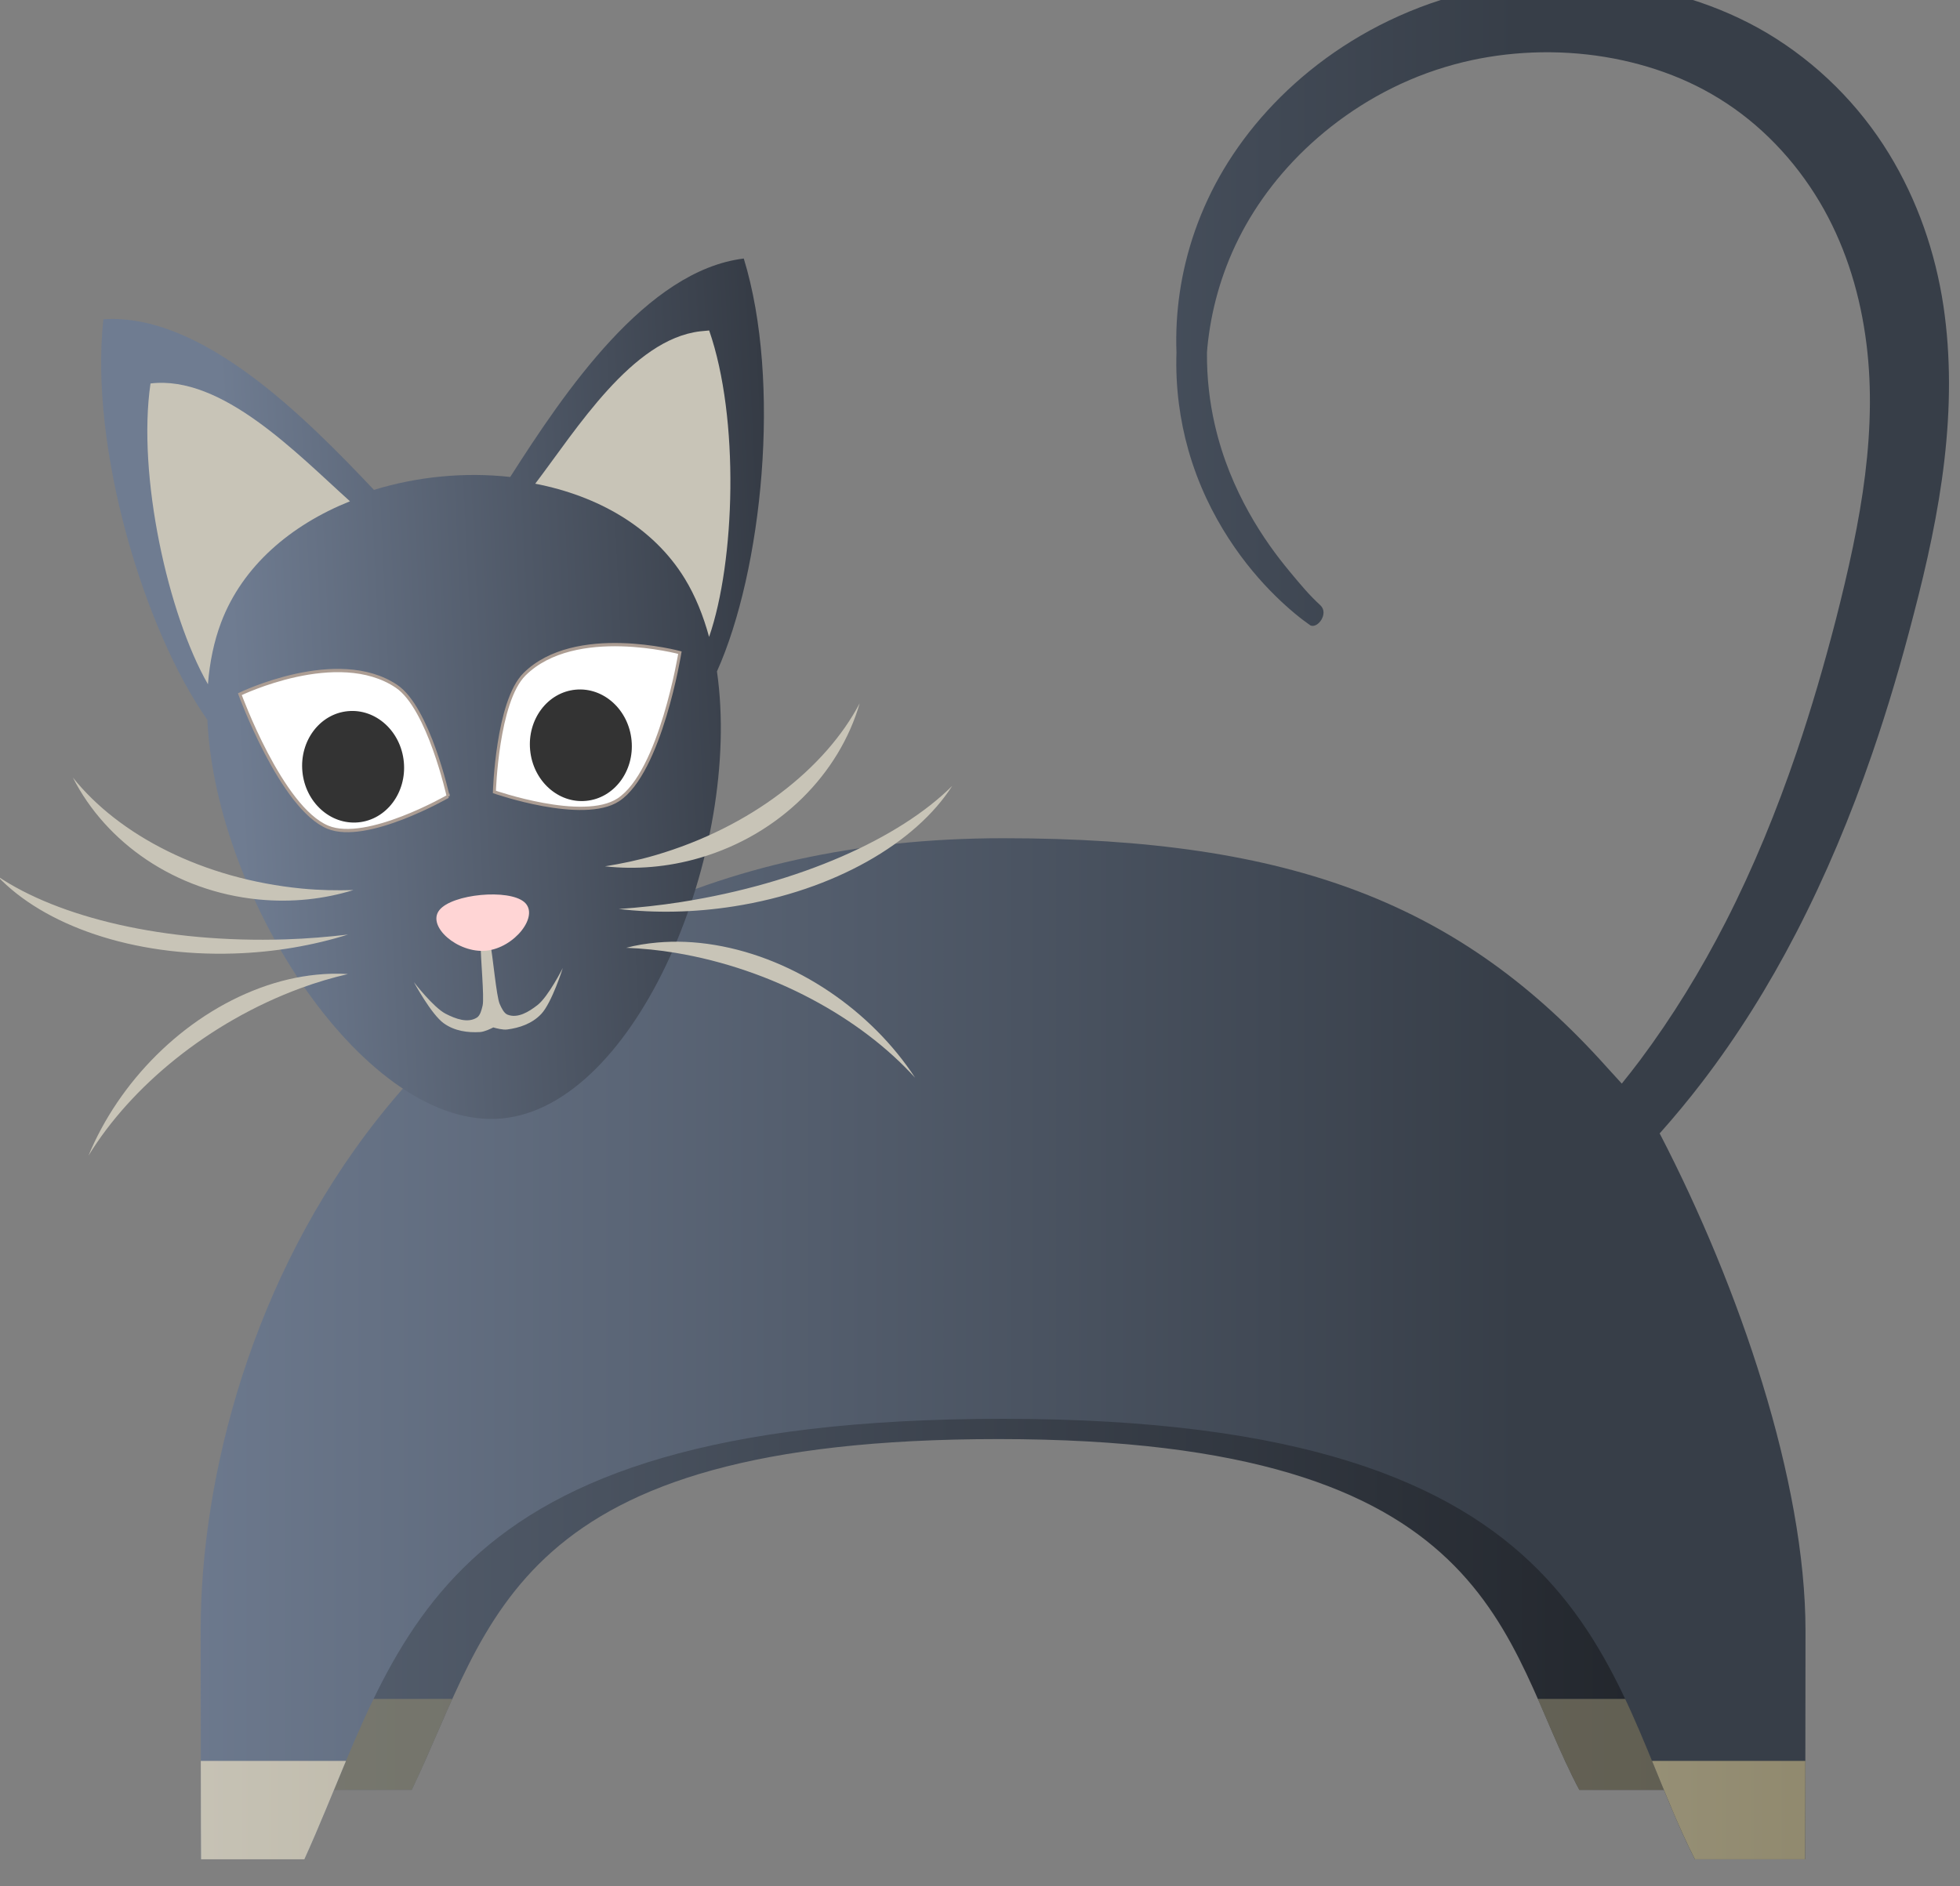 <?xml version="1.0" encoding="UTF-8" standalone="no"?>
<!-- Created with Inkscape (http://www.inkscape.org/) -->

<svg
   xmlns:dc="http://purl.org/dc/elements/1.1/"
   xmlns:cc="http://creativecommons.org/ns#"
   xmlns:rdf="http://www.w3.org/1999/02/22-rdf-syntax-ns#"
   xmlns:svg="http://www.w3.org/2000/svg"
   xmlns="http://www.w3.org/2000/svg"
   xmlns:xlink="http://www.w3.org/1999/xlink"
   xmlns:sodipodi="http://sodipodi.sourceforge.net/DTD/sodipodi-0.dtd"
   xmlns:inkscape="http://www.inkscape.org/namespaces/inkscape"
   width="50.109"
   height="48.23"
   id="svg59453"
   version="1.1"
   inkscape:version="0.91 r13725"
   sodipodi:docname="cat.svg"
   inkscape:export-filename="/home/bruno/Projets/gcompris/git/master/src/explore_farm_animals-activity/resources/explore_farm_animals/farm-animals.png"
   inkscape:export-xdpi="90"
   inkscape:export-ydpi="90">
  <rect width="100%" height="100%" fill="#808080" stroke="none"/>
  <defs
     id="defs59455">
    <style
       id="style8"
       type="text/css">
    .fil3 {fill:#00713D}
    .fil2 {fill:#085D37}
    .fil4 {fill:#393D3F}
    .fil0 {fill:#7E5F3F}
    .fil1 {fill:#E0903C}
    .fil5 {fill:#FFFFFF}
   </style>
    <linearGradient
       inkscape:collect="always"
       xlink:href="#linearGradient5619-2"
       id="linearGradient5710-9"
       gradientUnits="userSpaceOnUse"
       x1="583.207"
       y1="1443.154"
       x2="252.813"
       y2="1443.154" />
    <linearGradient
       id="linearGradient5619-2">
      <stop
         style="stop-color:#1c1f24;stop-opacity:1"
         offset="0"
         id="stop5621-9" />
      <stop
         style="stop-color:#535d6c;stop-opacity:1"
         offset="1"
         id="stop5623-0" />
    </linearGradient>
    <linearGradient
       inkscape:collect="always"
       xlink:href="#linearGradient5611-0"
       id="linearGradient5712-9"
       gradientUnits="userSpaceOnUse"
       gradientTransform="matrix(0.885,0,0,1,139.126,48.96)"
       x1="425.47"
       y1="1335.441"
       x2="75.076"
       y2="1335.441" />
    <linearGradient
       id="linearGradient5611-0">
      <stop
         id="stop5613-0"
         offset="0"
         style="stop-color:#373e48;stop-opacity:1" />
      <stop
         id="stop5615-5"
         offset="1"
         style="stop-color:#6f7c91;stop-opacity:1" />
    </linearGradient>
    <linearGradient
       inkscape:collect="always"
       xlink:href="#linearGradient5625-8"
       id="linearGradient5714-5"
       gradientUnits="userSpaceOnUse"
       x1="210.084"
       y1="1480.542"
       x2="577.741"
       y2="1480.542" />
    <linearGradient
       id="linearGradient5625-8">
      <stop
         style="stop-color:#c8c4b7;stop-opacity:1;"
         offset="0"
         id="stop5627-4" />
      <stop
         style="stop-color:#918a6f;stop-opacity:1"
         offset="1"
         id="stop5629-8" />
    </linearGradient>
    <linearGradient
       inkscape:collect="always"
       xlink:href="#linearGradient5332-1"
       id="linearGradient5716-5"
       gradientUnits="userSpaceOnUse"
       gradientTransform="matrix(1.09,-5.0512747e-4,4.5489077e-4,1.211,-26.102,-288.015)"
       x1="379.957"
       y1="1299.397"
       x2="222.25"
       y2="1290.412" />
    <linearGradient
       id="linearGradient5332-1">
      <stop
         style="stop-color:#1c1f24;stop-opacity:1;"
         offset="0"
         id="stop5334-4" />
      <stop
         style="stop-color:#6f7c91;stop-opacity:1"
         offset="1"
         id="stop5336-4" />
    </linearGradient>
  </defs>
  <sodipodi:namedview
     id="base"
     pagecolor="#ffffff"
     bordercolor="#666666"
     borderopacity="1.0"
     inkscape:pageopacity="0.0"
     inkscape:pageshadow="2"
     inkscape:zoom="0.70710678"
     inkscape:cx="132.53459"
     inkscape:cy="33.853162"
     inkscape:document-units="px"
     inkscape:current-layer="layer3"
     showgrid="false"
     inkscape:window-width="1117"
     inkscape:window-height="611"
     inkscape:window-x="247"
     inkscape:window-y="24"
     inkscape:window-maximized="0"
     showguides="true"
     inkscape:guide-bbox="true"
     inkscape:snap-page="true"
     fit-margin-top="0"
     fit-margin-left="0"
     fit-margin-right="0"
     fit-margin-bottom="0"
     showborder="false" />
  <g
     inkscape:label="BACKGROUNG"
     inkscape:groupmode="layer"
     id="layer1"
     transform="translate(-350.188,-420.541)" />
  <g
     inkscape:groupmode="layer"
     id="layer3"
     inkscape:label="Animals"
     style="display:inline"
     transform="translate(-353.279,-220.178)">
    <g
       id="CAT"
       transform="matrix(0.115,0,0,0.115,332.767,95.917)">
      <g
         id="g5677">
        <g
           id="g5638">
          <path
             inkscape:connector-curvature="0"
             id="path5600"
             d="m 400.348,1297.661 c -111.459,0 -149.77,85.56 -149.77,140.381 0,0.949 0.019,39.516 0.059,40.459 l 19.271,0 c 17.973,-37.468 21.964,-77.995 130.44,-77.995 111.639,0 111.686,45.33 129.121,77.995 l 20.562,0 c 0.04,-0.943 0.088,-39.509 0.088,-40.459 0,-27.451 -6.992,-62.64 -29.303,-90.906 l -7.626,-8.876 c -22.849,-23.7 -58.617,-40.598 -112.841,-40.598 z"
             style="fill:url(#linearGradient5710-9);fill-opacity:1;stroke:none" />
          <path
             id="rect5633"
             d="m 250.594,1458.281 c 0.01,9.878 0.011,19.747 0.031,20.219 l 19.281,0 c 3.225,-6.722 5.991,-13.551 9,-20.219 l -28.312,0 z m 269.656,0 c 3.052,6.939 5.802,13.816 9.219,20.219 l 20.562,0 c 0.02,-0.471 0.045,-10.341 0.062,-20.219 l -29.844,0 z"
             style="opacity:0.577;fill:#918a6f;fill-opacity:1;stroke:none"
             inkscape:connector-curvature="0" />
        </g>
        <g
           id="g5482"
           transform="matrix(1.057,0,0,0.765,15.248,333.673)">
          <path
             id="path5475"
             d="m 223.75,1425.344 c -0.519,6.151 -0.781,12.109 -0.781,17.812 0,1.192 0.025,2.379 0.062,3.563 l 18.344,0 c 3.069,-8.444 6.809,-15.495 11.281,-21.375 l -28.906,0 z m 251.781,0 c 5.119,5.949 9.331,12.998 12.719,21.375 l 19.562,0 c 0.038,-1.184 0.062,-2.371 0.062,-3.563 0,-5.697 -0.192,-11.669 -0.594,-17.812 l -31.75,0 z"
             style="fill:#f4d7ee;fill-opacity:1;stroke:none"
             inkscape:connector-curvature="0" />
        </g>
      </g>
      <g
         id="g5671">
        <path
           style="fill:url(#linearGradient5712-9);fill-opacity:1;stroke:none"
           d="m 526.281,1076.219 c -9.595,0.043 -18.941,1.554 -27.531,4.281 -12.909,4.133 -23.872,10.816 -32.562,18.625 -8.691,7.809 -15.135,16.738 -19.344,25.781 -4.317,9.268 -6.389,18.596 -6.875,27.281 -0.128,2.281 -0.143,4.53 -0.062,6.719 -0.259,7.851 0.797,15.151 2.625,21.625 2.204,7.794 5.496,14.351 8.969,19.719 3.473,5.368 7.118,9.536 10.312,12.688 3.194,3.151 5.94,5.312 7.875,6.656 1.69,0.736 4.117,-2.71 2.219,-4.469 -2.489,-2.305 -4.02,-4.132 -6.844,-7.531 -2.824,-3.4 -6.068,-7.75 -9.094,-13.188 -3.026,-5.437 -5.841,-11.963 -7.562,-19.531 -1.122,-4.923 -1.77,-10.286 -1.719,-15.969 0.032,-0.397 0.055,-0.788 0.094,-1.187 0.769,-7.819 2.919,-16.12 7,-24.25 3.972,-7.906 9.854,-15.668 17.594,-22.375 7.739,-6.708 17.34,-12.386 28.375,-15.688 9.734,-2.941 20.644,-3.976 31.531,-2.75 10.221,1.164 20.485,4.346 29.25,9.781 9.151,5.623 16.811,13.677 22.344,22.969 5.307,8.916 8.623,19.052 10.156,29.625 1.487,10.069 1.279,20.45 -0.031,31.063 -1.311,10.612 -3.752,21.42 -6.531,32.312 -2.53,9.762 -5.371,19.598 -8.688,29.344 -4.44,13.046 -9.595,25.656 -15.719,37.656 -5.549,10.861 -11.905,21.224 -19.062,30.813 -1.327,1.778 -2.711,3.527 -4.094,5.25 -1.079,-1.178 -2.163,-2.35 -3.219,-3.531 -32.432,-36.277 -69.729,-51.031 -134.312,-51.031 -132.752,0 -178.406,107.421 -178.406,176.25 0,1.192 0.046,49.597 0.094,50.781 l 22.969,0 C 267.438,1446.896 272.175,1396 401.375,1396 c 132.966,0 133.015,56.925 153.781,97.938 l 24.5,0 c 0.048,-1.184 0.094,-49.589 0.094,-50.781 0,-33.295 -14.691,-76.402 -32.344,-110.469 -0.024,-0.046 -0.07,-0.079 -0.094,-0.125 3.28,-3.681 6.432,-7.479 9.438,-11.406 7.899,-10.322 14.833,-21.447 20.844,-33.062 6.635,-12.806 12.226,-26.198 16.969,-39.969 3.543,-10.287 6.549,-20.588 9.188,-30.812 2.984,-11.387 5.542,-22.944 6.875,-34.469 1.333,-11.525 1.466,-23.024 -0.219,-34.344 -1.8,-11.902 -5.777,-23.441 -12.094,-33.781 -6.598,-10.805 -15.898,-20.143 -27.062,-26.813 -10.84,-6.425 -23.146,-10.044 -35.312,-11.219 -3.234,-0.316 -6.458,-0.483 -9.656,-0.469 z"
           id="path5454"
           inkscape:connector-curvature="0" />
        <path
           style="fill:url(#linearGradient5714-5);fill-opacity:1;stroke:none"
           d="m 223,1472.062 c 0.013,10.476 0.042,21.365 0.062,21.875 l 22.969,0 c 3.309,-7.272 6.216,-14.621 9.25,-21.875 l -32.281,0 z m 322.625,0 c 3.075,7.505 6.014,14.929 9.531,21.875 l 24.5,0 c 0.02,-0.51 0.049,-11.399 0.062,-21.875 l -34.094,0 z"
           id="path5595"
           inkscape:connector-curvature="0" />
      </g>
      <g
         transform="matrix(0.996,-0.094,0.103,1.092,-114.832,-101.845)"
         id="g5577">
        <path
           sodipodi:nodetypes="ccsccccc"
           style="fill:url(#linearGradient5716-5);fill-opacity:1;stroke:none"
           d="m 197.001,1164.73 c -5.814,25.743 2.518,63.406 14.646,82.843 -1.911,36.523 26.755,86.048 56.89,86.034 30.145,-0.014 58.819,-49.6 56.859,-86.125 12.099,-19.447 20.378,-57.1 14.549,-82.819 -21.784,0.551 -42.398,23.469 -56.229,39.638 -9.911,-1.876 -20.51,-1.867 -30.421,0.014 -13.843,-16.161 -34.504,-39.054 -56.293,-39.586 z"
           id="path5311"
           inkscape:connector-curvature="0" />
        <g
           id="g5323"
           transform="matrix(1.09,-5.0512747e-4,4.5489077e-4,1.211,-26.468,-288.015)">
          <path
             sodipodi:nodetypes="ccsccc"
             style="fill:#c8c4b7;fill-opacity:1;stroke:none"
             d="m 325.094,1211.152 c -13.994,0.256 -26.963,14.367 -36.406,22.785 12.398,2.997 23.089,9.047 28.531,18.188 1.816,3.05 3.043,6.455 3.812,10.094 6.749,-12.178 10.412,-35.938 5.906,-51.067 -0.608,-0.013 -1.239,-0.011 -1.844,0 z"
             transform="translate(0.317,0)"
             id="path5313"
             inkscape:connector-curvature="0" />
          <path
             sodipodi:nodetypes="ccscc"
             style="fill:#c8c4b7;fill-opacity:1;stroke:none"
             d="m 212.531,1211.152 c -4.501,15.114 -0.861,38.862 5.875,51.035 0.77,-3.627 2.032,-7.02 3.844,-10.062 5.437,-9.133 16.115,-15.188 28.5,-18.188 -9.851,-8.782 -23.534,-23.093 -38.219,-22.785 z"
             transform="translate(0.317,0)"
             id="path5305"
             inkscape:connector-curvature="0" />
        </g>
        <path
           inkscape:connector-curvature="0"
           style="fill:#c8c4b7;fill-opacity:1;stroke:none"
           d="m 267.694,1297.482 c -0.107,-0.026 -0.196,0.157 -0.272,0.719 -0.304,2.245 -0.267,10.675 -0.847,12.257 -0.327,0.892 -0.747,1.956 -1.498,2.308 -2.158,1.011 -4.757,-0.14 -6.848,-1.359 -2.58,-1.504 -6.373,-6.995 -6.373,-6.995 0,0 3.157,6.824 5.761,8.887 2.258,1.789 5.145,2.371 7.836,2.455 0.978,0.03 2.403,-0.451 3.032,-0.683 0.629,0.231 2.054,0.712 3.032,0.68 2.691,-0.087 5.577,-0.671 7.834,-2.463 2.603,-2.065 5.754,-8.892 5.754,-8.892 0,0 -3.789,5.495 -6.368,7.001 -2.09,1.22 -4.688,2.374 -6.847,1.365 -0.751,-0.351 -1.172,-1.415 -1.5,-2.307 -0.582,-1.581 -0.517,-10.011 -0.822,-12.256 -0.305,-2.246 -0.981,1.695 -1.09,0.038 -0.081,1.242 -0.461,-0.675 -0.784,-0.756 z"
           id="path4324-8" />
        <path
           style="fill:#c8c4b7;fill-opacity:1;stroke:none"
           d="m 180.683,1256.625 c 5.953,13.778 20.243,24.928 38.562,28.156 7.3,1.286 14.465,1.176 21.156,-0.094 -3.732,-0.224 -7.501,-0.604 -11.344,-1.281 -21.707,-3.825 -39.389,-14.242 -48.375,-26.781 z m 175.625,0 c -8.986,12.539 -26.699,22.957 -48.406,26.781 -3.842,0.677 -7.611,1.058 -11.344,1.281 6.692,1.269 13.856,1.38 21.156,0.094 18.319,-3.228 32.641,-14.379 38.594,-28.156 z m -194.406,18.438 c 9.252,10.804 28.209,18.875 50.812,20.156 9.007,0.511 17.673,-0.126 25.562,-1.656 -4.54,0.093 -9.165,0.051 -13.906,-0.219 -26.783,-1.518 -49.741,-8.712 -62.469,-18.281 z m 213.156,0 c -12.728,9.569 -35.654,16.763 -62.438,18.281 -4.741,0.27 -9.366,0.312 -13.906,0.219 7.89,1.53 16.524,2.167 25.531,1.656 22.603,-1.281 41.561,-9.352 50.812,-20.156 z m -144.625,26 c -4.034,0.021 -8.307,0.523 -12.719,1.594 -17.714,4.299 -33.231,16.343 -41.469,30.594 10.824,-13.172 29.354,-24.657 50.344,-29.75 3.716,-0.902 7.319,-1.531 10.844,-1.969 -2.248,-0.338 -4.58,-0.481 -7,-0.469 z m 76.125,0 c -2.42,-0.013 -4.752,0.131 -7,0.469 3.525,0.438 7.128,1.067 10.844,1.969 20.99,5.093 39.52,16.578 50.344,29.75 -8.237,-14.25 -23.786,-26.295 -41.5,-30.594 -4.412,-1.071 -8.654,-1.572 -12.688,-1.594 z"
           id="path5399"
           inkscape:connector-curvature="0" />
        <path
           style="fill:#ffd5d5;fill-opacity:1;stroke:none"
           inkscape:transform-center-y="1.5123652"
           d="m 277.967,1290.376 c -3.162,-3.025 -15.812,-3.025 -18.974,0 -3.162,3.025 3.162,9.074 9.487,9.074 6.325,0 12.649,-6.049 9.487,-9.074 z"
           id="path5523"
           inkscape:connector-curvature="0"
           sodipodi:nodetypes="aaaa" />
        <g
           id="g5569">
          <g
             transform="matrix(1.09,0,0,1.09,-24.174,-112.587)"
             id="g5551">
            <path
               style="fill:#ffffff;stroke:#ac9d93;stroke-width:0.61;stroke-linecap:butt;stroke-linejoin:miter;stroke-miterlimit:4;stroke-dasharray:none;stroke-opacity:1"
               d="m 263.754,1266.197 c 0,0 -17.411,7.276 -24.998,3.624 -9.109,-4.384 -15.322,-26.172 -15.322,-26.172 0,0 20.749,-7.096 31.955,1.284 6.1,4.562 8.365,21.264 8.365,21.264 z"
               id="path5534"
               inkscape:connector-curvature="0"
               sodipodi:nodetypes="cacsc" />
            <circle
               style="fill:#333333;fill-opacity:1;stroke:none"
               id="path5545"
               transform="translate(2.062,6.537)"
               cx="242.97"
               cy="1252.529"
               r="10.386" />
          </g>
          <g
             transform="matrix(-1.09,0,0,1.09,561.135,-112.587)"
             id="g5555">
            <path
               sodipodi:nodetypes="cacsc"
               inkscape:connector-curvature="0"
               id="path5557"
               d="m 263.754,1266.197 c 0,0 -17.411,7.276 -24.998,3.624 -9.109,-4.384 -15.322,-26.172 -15.322,-26.172 0,0 20.749,-7.096 31.955,1.284 6.1,4.562 8.365,21.264 8.365,21.264 z"
               style="fill:#ffffff;stroke:#ac9d93;stroke-width:0.61;stroke-linecap:butt;stroke-linejoin:miter;stroke-miterlimit:4;stroke-dasharray:none;stroke-opacity:1" />
            <circle
               transform="translate(2.344,6.537)"
               id="path5559"
               style="fill:#333333;fill-opacity:1;stroke:none"
               cx="242.97"
               cy="1252.529"
               r="10.386" />
          </g>
        </g>
      </g>
    </g>
  </g>
</svg>
